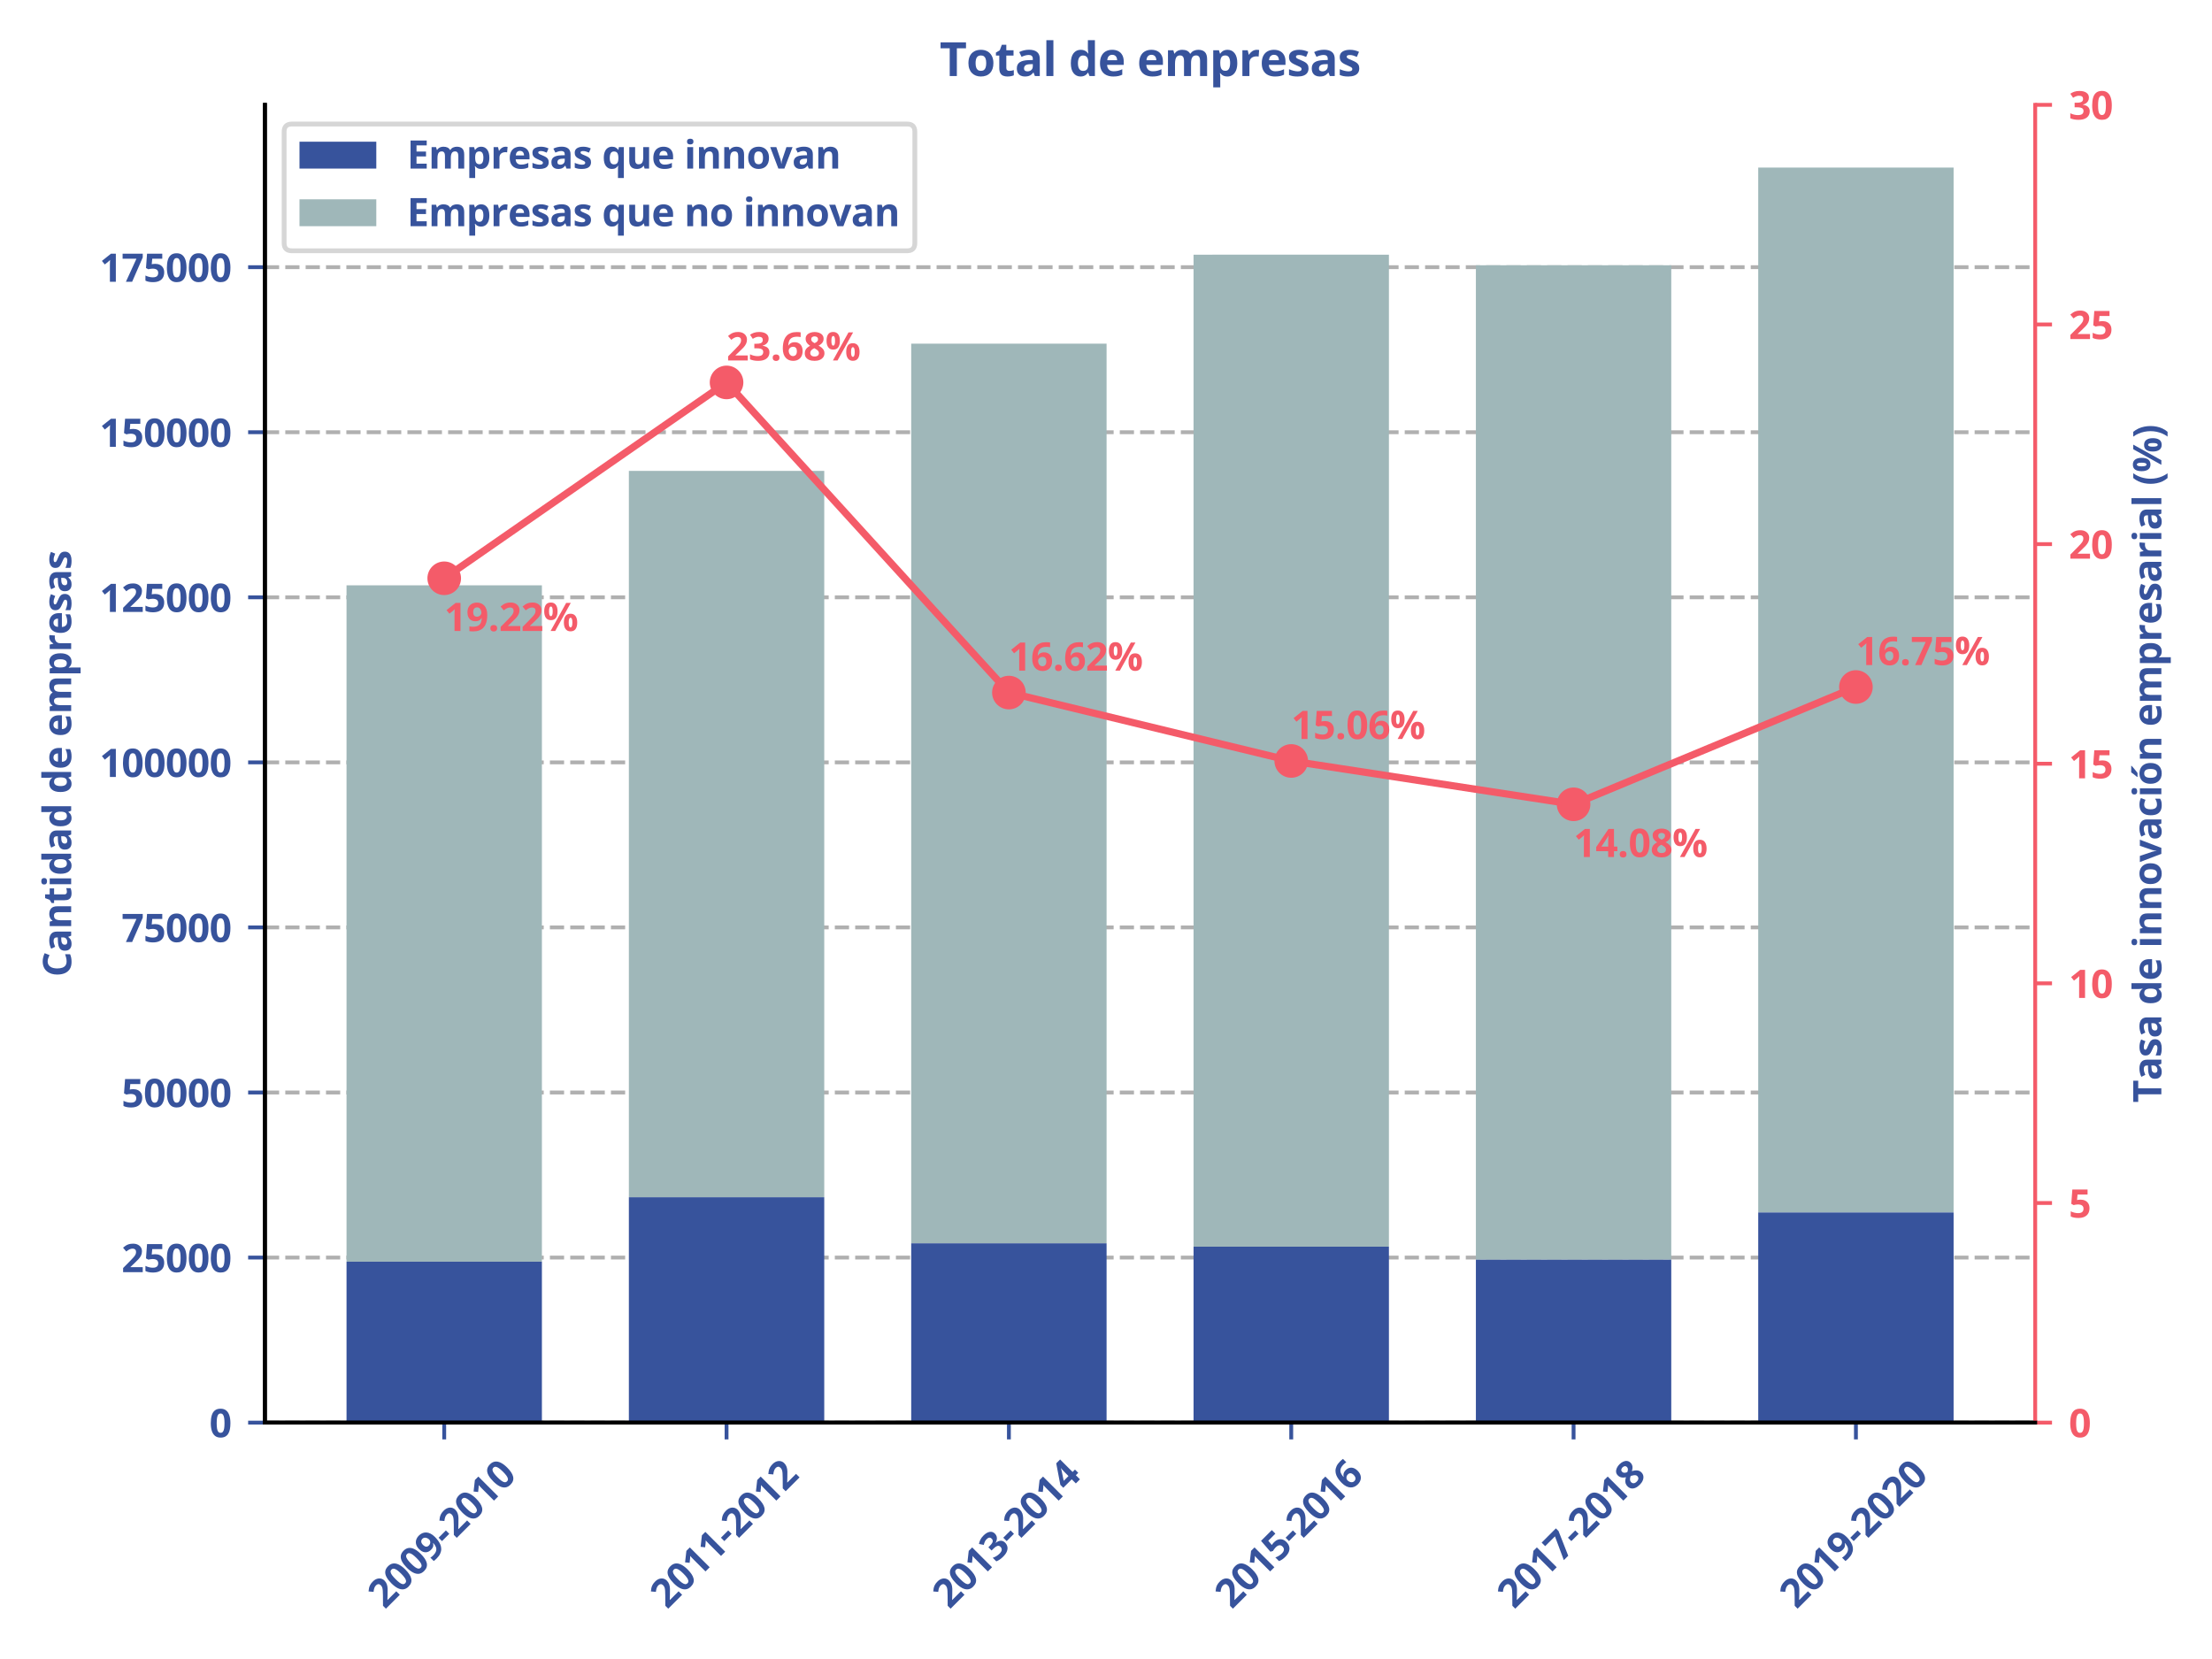 <?xml version="1.0" encoding="utf-8" standalone="no"?>
<!DOCTYPE svg PUBLIC "-//W3C//DTD SVG 1.1//EN"
  "http://www.w3.org/Graphics/SVG/1.1/DTD/svg11.dtd">
<svg xmlns:xlink="http://www.w3.org/1999/xlink" width="460.8pt" height="345.6pt" viewBox="0 0 460.8 345.6" xmlns="http://www.w3.org/2000/svg" version="1.1">
 <defs>
  <style type="text/css">*{stroke-linejoin: round; stroke-linecap: butt}</style>
 </defs>
 <g id="figure_1">
  <g id="patch_1">
   <path d="M 0 345.6 
L 460.8 345.6 
L 460.8 0 
L 0 0 
z
" style="fill: #ffffff"/>
  </g>
  <g id="axes_1">
   <g id="patch_2">
    <path d="M 55.19 296.358 
L 423.97 296.358 
L 423.97 21.84 
L 55.19 21.84 
z
" style="fill: #ffffff"/>
   </g>
   <g id="matplotlib.axis_1">
    <g id="xtick_1">
     <g id="line2d_1">
      <defs>
       <path id="m44d8ad4f0f" d="M 0 0 
L 0 3.5 
" style="stroke: #37539c; stroke-width: 0.8"/>
      </defs>
      <g>
       <use xlink:href="#m44d8ad4f0f" x="92.539" y="296.358" style="fill: #37539c; stroke: #37539c; stroke-width: 0.8"/>
      </g>
     </g>
     <g id="text_1">
      <!-- 2009-2010 -->
      <g style="fill: #37539c" transform="translate(80.162 335.35) rotate(-45) scale(0.08 -0.08)">
       <defs>
        <path id="OpenSans-Bold-32" d="M 3450 0 
L 256 0 
L 256 672 
L 1403 1831 
Q 1750 2188 1961 2427 
Q 2172 2666 2267 2862 
Q 2363 3059 2363 3284 
Q 2363 3556 2211 3692 
Q 2059 3828 1806 3828 
Q 1541 3828 1291 3706 
Q 1041 3584 769 3359 
L 244 3981 
Q 441 4150 661 4300 
Q 881 4450 1173 4542 
Q 1466 4634 1875 4634 
Q 2325 4634 2648 4471 
Q 2972 4309 3147 4029 
Q 3322 3750 3322 3397 
Q 3322 3019 3172 2706 
Q 3022 2394 2736 2087 
Q 2450 1781 2047 1409 
L 1459 856 
L 1459 813 
L 3450 813 
L 3450 0 
z
" transform="scale(0.016)"/>
        <path id="OpenSans-Bold-30" d="M 3425 2284 
Q 3425 1731 3339 1297 
Q 3253 863 3064 559 
Q 2875 256 2569 96 
Q 2263 -63 1825 -63 
Q 1275 -63 922 217 
Q 569 497 400 1023 
Q 231 1550 231 2284 
Q 231 3025 386 3551 
Q 541 4078 891 4359 
Q 1241 4641 1825 4641 
Q 2372 4641 2726 4361 
Q 3081 4081 3253 3554 
Q 3425 3028 3425 2284 
z
M 1191 2284 
Q 1191 1763 1248 1414 
Q 1306 1066 1443 891 
Q 1581 716 1825 716 
Q 2066 716 2205 889 
Q 2344 1063 2403 1411 
Q 2463 1759 2463 2284 
Q 2463 2806 2403 3156 
Q 2344 3506 2205 3682 
Q 2066 3859 1825 3859 
Q 1581 3859 1443 3682 
Q 1306 3506 1248 3156 
Q 1191 2806 1191 2284 
z
" transform="scale(0.016)"/>
        <path id="OpenSans-Bold-39" d="M 3431 2619 
Q 3431 2225 3373 1837 
Q 3316 1450 3172 1108 
Q 3028 766 2768 502 
Q 2509 238 2109 87 
Q 1709 -63 1141 -63 
Q 1006 -63 825 -52 
Q 644 -41 525 -19 
L 525 756 
Q 650 725 790 708 
Q 931 691 1075 691 
Q 1647 691 1958 872 
Q 2269 1053 2395 1375 
Q 2522 1697 2541 2119 
L 2503 2119 
Q 2413 1969 2289 1848 
Q 2166 1728 1975 1658 
Q 1784 1588 1491 1588 
Q 1100 1588 811 1758 
Q 522 1928 364 2251 
Q 206 2575 206 3034 
Q 206 3531 395 3886 
Q 584 4241 934 4431 
Q 1284 4622 1759 4622 
Q 2109 4622 2412 4501 
Q 2716 4381 2945 4134 
Q 3175 3888 3303 3509 
Q 3431 3131 3431 2619 
z
M 1778 3847 
Q 1497 3847 1319 3653 
Q 1141 3459 1141 3047 
Q 1141 2716 1294 2522 
Q 1447 2328 1759 2328 
Q 1975 2328 2134 2423 
Q 2294 2519 2383 2664 
Q 2472 2809 2472 2963 
Q 2472 3122 2428 3278 
Q 2384 3434 2296 3562 
Q 2209 3691 2079 3769 
Q 1950 3847 1778 3847 
z
" transform="scale(0.016)"/>
        <path id="OpenSans-Bold-2d" d="M 191 1325 
L 191 2106 
L 1869 2106 
L 1869 1325 
L 191 1325 
z
" transform="scale(0.016)"/>
        <path id="OpenSans-Bold-31" d="M 2644 0 
L 1678 0 
L 1678 2644 
Q 1678 2753 1681 2914 
Q 1684 3075 1690 3245 
Q 1697 3416 1703 3553 
Q 1669 3513 1564 3414 
Q 1459 3316 1369 3238 
L 844 2816 
L 378 3397 
L 1850 4569 
L 2644 4569 
L 2644 0 
z
" transform="scale(0.016)"/>
       </defs>
       <use xlink:href="#OpenSans-Bold-32"/>
       <use xlink:href="#OpenSans-Bold-30" x="57.178"/>
       <use xlink:href="#OpenSans-Bold-30" x="114.355"/>
       <use xlink:href="#OpenSans-Bold-39" x="171.533"/>
       <use xlink:href="#OpenSans-Bold-2d" x="228.711"/>
       <use xlink:href="#OpenSans-Bold-32" x="260.889"/>
       <use xlink:href="#OpenSans-Bold-30" x="318.066"/>
       <use xlink:href="#OpenSans-Bold-31" x="375.244"/>
       <use xlink:href="#OpenSans-Bold-30" x="432.422"/>
      </g>
     </g>
    </g>
    <g id="xtick_2">
     <g id="line2d_2">
      <g>
       <use xlink:href="#m44d8ad4f0f" x="151.355" y="296.358" style="fill: #37539c; stroke: #37539c; stroke-width: 0.8"/>
      </g>
     </g>
     <g id="text_2">
      <!-- 2011-2012 -->
      <g style="fill: #37539c" transform="translate(138.978 335.35) rotate(-45) scale(0.08 -0.08)">
       <use xlink:href="#OpenSans-Bold-32"/>
       <use xlink:href="#OpenSans-Bold-30" x="57.178"/>
       <use xlink:href="#OpenSans-Bold-31" x="114.355"/>
       <use xlink:href="#OpenSans-Bold-31" x="171.533"/>
       <use xlink:href="#OpenSans-Bold-2d" x="228.711"/>
       <use xlink:href="#OpenSans-Bold-32" x="260.889"/>
       <use xlink:href="#OpenSans-Bold-30" x="318.066"/>
       <use xlink:href="#OpenSans-Bold-31" x="375.244"/>
       <use xlink:href="#OpenSans-Bold-32" x="432.422"/>
      </g>
     </g>
    </g>
    <g id="xtick_3">
     <g id="line2d_3">
      <g>
       <use xlink:href="#m44d8ad4f0f" x="210.172" y="296.358" style="fill: #37539c; stroke: #37539c; stroke-width: 0.8"/>
      </g>
     </g>
     <g id="text_3">
      <!-- 2013-2014 -->
      <g style="fill: #37539c" transform="translate(197.795 335.35) rotate(-45) scale(0.08 -0.08)">
       <defs>
        <path id="OpenSans-Bold-33" d="M 3272 3547 
Q 3272 3231 3140 3000 
Q 3009 2769 2786 2622 
Q 2563 2475 2284 2406 
L 2284 2388 
Q 2834 2319 3120 2050 
Q 3406 1781 3406 1331 
Q 3406 931 3211 615 
Q 3016 300 2609 118 
Q 2203 -63 1563 -63 
Q 1184 -63 857 -2 
Q 531 59 244 184 
L 244 1006 
Q 538 856 859 779 
Q 1181 703 1459 703 
Q 1978 703 2186 883 
Q 2394 1063 2394 1388 
Q 2394 1578 2297 1709 
Q 2200 1841 1961 1909 
Q 1722 1978 1294 1978 
L 947 1978 
L 947 2719 
L 1300 2719 
Q 1722 2719 1942 2798 
Q 2163 2878 2242 3017 
Q 2322 3156 2322 3334 
Q 2322 3578 2172 3715 
Q 2022 3853 1672 3853 
Q 1453 3853 1273 3798 
Q 1094 3744 950 3667 
Q 806 3591 697 3519 
L 250 4184 
Q 519 4378 880 4506 
Q 1241 4634 1741 4634 
Q 2447 4634 2859 4350 
Q 3272 4066 3272 3547 
z
" transform="scale(0.016)"/>
        <path id="OpenSans-Bold-34" d="M 3553 947 
L 3003 947 
L 3003 0 
L 2059 0 
L 2059 947 
L 109 947 
L 109 1619 
L 2113 4569 
L 3003 4569 
L 3003 1697 
L 3553 1697 
L 3553 947 
z
M 2059 1697 
L 2059 2472 
Q 2059 2581 2064 2731 
Q 2069 2881 2075 3031 
Q 2081 3181 2089 3298 
Q 2097 3416 2100 3463 
L 2075 3463 
Q 2016 3334 1950 3214 
Q 1884 3094 1797 2963 
L 959 1697 
L 2059 1697 
z
" transform="scale(0.016)"/>
       </defs>
       <use xlink:href="#OpenSans-Bold-32"/>
       <use xlink:href="#OpenSans-Bold-30" x="57.178"/>
       <use xlink:href="#OpenSans-Bold-31" x="114.355"/>
       <use xlink:href="#OpenSans-Bold-33" x="171.533"/>
       <use xlink:href="#OpenSans-Bold-2d" x="228.711"/>
       <use xlink:href="#OpenSans-Bold-32" x="260.889"/>
       <use xlink:href="#OpenSans-Bold-30" x="318.066"/>
       <use xlink:href="#OpenSans-Bold-31" x="375.244"/>
       <use xlink:href="#OpenSans-Bold-34" x="432.422"/>
      </g>
     </g>
    </g>
    <g id="xtick_4">
     <g id="line2d_4">
      <g>
       <use xlink:href="#m44d8ad4f0f" x="268.988" y="296.358" style="fill: #37539c; stroke: #37539c; stroke-width: 0.8"/>
      </g>
     </g>
     <g id="text_4">
      <!-- 2015-2016 -->
      <g style="fill: #37539c" transform="translate(256.611 335.35) rotate(-45) scale(0.08 -0.08)">
       <defs>
        <path id="OpenSans-Bold-35" d="M 1919 2919 
Q 2338 2919 2664 2759 
Q 2991 2600 3178 2290 
Q 3366 1981 3366 1528 
Q 3366 1034 3161 676 
Q 2956 319 2551 128 
Q 2147 -63 1544 -63 
Q 1184 -63 867 -2 
Q 550 59 313 184 
L 313 1019 
Q 550 894 883 808 
Q 1216 722 1509 722 
Q 1797 722 1994 798 
Q 2191 875 2292 1036 
Q 2394 1197 2394 1447 
Q 2394 1781 2169 1959 
Q 1944 2138 1478 2138 
Q 1300 2138 1108 2103 
Q 916 2069 788 2034 
L 403 2241 
L 575 4569 
L 3053 4569 
L 3053 3750 
L 1422 3750 
L 1338 2853 
Q 1444 2875 1569 2897 
Q 1694 2919 1919 2919 
z
" transform="scale(0.016)"/>
        <path id="OpenSans-Bold-36" d="M 225 1941 
Q 225 2334 283 2720 
Q 341 3106 484 3448 
Q 628 3791 887 4055 
Q 1147 4319 1547 4470 
Q 1947 4622 2516 4622 
Q 2650 4622 2829 4611 
Q 3009 4600 3128 4575 
L 3128 3803 
Q 3003 3831 2861 3848 
Q 2719 3866 2578 3866 
Q 2009 3866 1698 3684 
Q 1388 3503 1261 3183 
Q 1134 2863 1113 2438 
L 1153 2438 
Q 1241 2591 1373 2709 
Q 1506 2828 1697 2898 
Q 1888 2969 2144 2969 
Q 2544 2969 2837 2798 
Q 3131 2628 3290 2306 
Q 3450 1984 3450 1522 
Q 3450 1028 3259 672 
Q 3069 316 2720 126 
Q 2372 -63 1894 -63 
Q 1544 -63 1241 57 
Q 938 178 709 425 
Q 481 672 353 1048 
Q 225 1425 225 1941 
z
M 1875 709 
Q 2159 709 2337 903 
Q 2516 1097 2516 1509 
Q 2516 1844 2361 2036 
Q 2206 2228 1894 2228 
Q 1681 2228 1520 2133 
Q 1359 2038 1271 1892 
Q 1184 1747 1184 1594 
Q 1184 1434 1228 1278 
Q 1272 1122 1359 994 
Q 1447 866 1576 787 
Q 1706 709 1875 709 
z
" transform="scale(0.016)"/>
       </defs>
       <use xlink:href="#OpenSans-Bold-32"/>
       <use xlink:href="#OpenSans-Bold-30" x="57.178"/>
       <use xlink:href="#OpenSans-Bold-31" x="114.355"/>
       <use xlink:href="#OpenSans-Bold-35" x="171.533"/>
       <use xlink:href="#OpenSans-Bold-2d" x="228.711"/>
       <use xlink:href="#OpenSans-Bold-32" x="260.889"/>
       <use xlink:href="#OpenSans-Bold-30" x="318.066"/>
       <use xlink:href="#OpenSans-Bold-31" x="375.244"/>
       <use xlink:href="#OpenSans-Bold-36" x="432.422"/>
      </g>
     </g>
    </g>
    <g id="xtick_5">
     <g id="line2d_5">
      <g>
       <use xlink:href="#m44d8ad4f0f" x="327.805" y="296.358" style="fill: #37539c; stroke: #37539c; stroke-width: 0.8"/>
      </g>
     </g>
     <g id="text_5">
      <!-- 2017-2018 -->
      <g style="fill: #37539c" transform="translate(315.428 335.35) rotate(-45) scale(0.08 -0.08)">
       <defs>
        <path id="OpenSans-Bold-37" d="M 709 0 
L 2425 3756 
L 172 3756 
L 172 4569 
L 3450 4569 
L 3450 3963 
L 1722 0 
L 709 0 
z
" transform="scale(0.016)"/>
        <path id="OpenSans-Bold-38" d="M 1831 4628 
Q 2225 4628 2558 4506 
Q 2891 4384 3091 4139 
Q 3291 3894 3291 3525 
Q 3291 3250 3183 3044 
Q 3075 2838 2890 2683 
Q 2706 2528 2472 2413 
Q 2716 2284 2934 2114 
Q 3153 1944 3292 1716 
Q 3431 1488 3431 1184 
Q 3431 803 3228 523 
Q 3025 244 2665 90 
Q 2306 -63 1831 -63 
Q 1319 -63 959 84 
Q 600 231 412 504 
Q 225 778 225 1159 
Q 225 1472 342 1703 
Q 459 1934 659 2101 
Q 859 2269 1100 2388 
Q 897 2516 730 2678 
Q 563 2841 464 3050 
Q 366 3259 366 3531 
Q 366 3894 570 4137 
Q 775 4381 1109 4504 
Q 1444 4628 1831 4628 
z
M 1119 1216 
Q 1119 969 1295 808 
Q 1472 647 1819 647 
Q 2178 647 2356 801 
Q 2534 956 2534 1209 
Q 2534 1384 2432 1515 
Q 2331 1647 2178 1751 
Q 2025 1856 1869 1947 
L 1784 1991 
Q 1584 1900 1436 1787 
Q 1288 1675 1203 1534 
Q 1119 1394 1119 1216 
z
M 1825 3922 
Q 1588 3922 1431 3800 
Q 1275 3678 1275 3456 
Q 1275 3300 1351 3183 
Q 1428 3066 1554 2978 
Q 1681 2891 1831 2816 
Q 1975 2884 2100 2968 
Q 2225 3053 2303 3172 
Q 2381 3291 2381 3456 
Q 2381 3678 2223 3800 
Q 2066 3922 1825 3922 
z
" transform="scale(0.016)"/>
       </defs>
       <use xlink:href="#OpenSans-Bold-32"/>
       <use xlink:href="#OpenSans-Bold-30" x="57.178"/>
       <use xlink:href="#OpenSans-Bold-31" x="114.355"/>
       <use xlink:href="#OpenSans-Bold-37" x="171.533"/>
       <use xlink:href="#OpenSans-Bold-2d" x="228.711"/>
       <use xlink:href="#OpenSans-Bold-32" x="260.889"/>
       <use xlink:href="#OpenSans-Bold-30" x="318.066"/>
       <use xlink:href="#OpenSans-Bold-31" x="375.244"/>
       <use xlink:href="#OpenSans-Bold-38" x="432.422"/>
      </g>
     </g>
    </g>
    <g id="xtick_6">
     <g id="line2d_6">
      <g>
       <use xlink:href="#m44d8ad4f0f" x="386.621" y="296.358" style="fill: #37539c; stroke: #37539c; stroke-width: 0.8"/>
      </g>
     </g>
     <g id="text_6">
      <!-- 2019-2020 -->
      <g style="fill: #37539c" transform="translate(374.244 335.35) rotate(-45) scale(0.08 -0.08)">
       <use xlink:href="#OpenSans-Bold-32"/>
       <use xlink:href="#OpenSans-Bold-30" x="57.178"/>
       <use xlink:href="#OpenSans-Bold-31" x="114.355"/>
       <use xlink:href="#OpenSans-Bold-39" x="171.533"/>
       <use xlink:href="#OpenSans-Bold-2d" x="228.711"/>
       <use xlink:href="#OpenSans-Bold-32" x="260.889"/>
       <use xlink:href="#OpenSans-Bold-30" x="318.066"/>
       <use xlink:href="#OpenSans-Bold-32" x="375.244"/>
       <use xlink:href="#OpenSans-Bold-30" x="432.422"/>
      </g>
     </g>
    </g>
   </g>
   <g id="matplotlib.axis_2">
    <g id="ytick_1">
     <g id="line2d_7">
      <path d="M 55.19 296.358 
L 423.97 296.358 
" clip-path="url(#p740ff85d45)" style="fill: none; stroke-dasharray: 2.96,1.28; stroke-dashoffset: 0; stroke: #b0b0b0; stroke-width: 0.8"/>
     </g>
     <g id="line2d_8">
      <defs>
       <path id="m579f5576b9" d="M 0 0 
L -3.5 0 
" style="stroke: #37539c; stroke-width: 0.8"/>
      </defs>
      <g>
       <use xlink:href="#m579f5576b9" x="55.19" y="296.358" style="fill: #37539c; stroke: #37539c; stroke-width: 0.8"/>
      </g>
     </g>
     <g id="text_7">
      <!-- 0 -->
      <g style="fill: #37539c" transform="translate(43.616 299.398) scale(0.08 -0.08)">
       <use xlink:href="#OpenSans-Bold-30"/>
      </g>
     </g>
    </g>
    <g id="ytick_2">
     <g id="line2d_9">
      <path d="M 55.19 261.973 
L 423.97 261.973 
" clip-path="url(#p740ff85d45)" style="fill: none; stroke-dasharray: 2.96,1.28; stroke-dashoffset: 0; stroke: #b0b0b0; stroke-width: 0.8"/>
     </g>
     <g id="line2d_10">
      <g>
       <use xlink:href="#m579f5576b9" x="55.19" y="261.973" style="fill: #37539c; stroke: #37539c; stroke-width: 0.8"/>
      </g>
     </g>
     <g id="text_8">
      <!-- 25000 -->
      <g style="fill: #37539c" transform="translate(25.321 265.012) scale(0.08 -0.08)">
       <use xlink:href="#OpenSans-Bold-32"/>
       <use xlink:href="#OpenSans-Bold-35" x="57.178"/>
       <use xlink:href="#OpenSans-Bold-30" x="114.355"/>
       <use xlink:href="#OpenSans-Bold-30" x="171.533"/>
       <use xlink:href="#OpenSans-Bold-30" x="228.711"/>
      </g>
     </g>
    </g>
    <g id="ytick_3">
     <g id="line2d_11">
      <path d="M 55.19 227.587 
L 423.97 227.587 
" clip-path="url(#p740ff85d45)" style="fill: none; stroke-dasharray: 2.96,1.28; stroke-dashoffset: 0; stroke: #b0b0b0; stroke-width: 0.8"/>
     </g>
     <g id="line2d_12">
      <g>
       <use xlink:href="#m579f5576b9" x="55.19" y="227.587" style="fill: #37539c; stroke: #37539c; stroke-width: 0.8"/>
      </g>
     </g>
     <g id="text_9">
      <!-- 50000 -->
      <g style="fill: #37539c" transform="translate(25.321 230.627) scale(0.08 -0.08)">
       <use xlink:href="#OpenSans-Bold-35"/>
       <use xlink:href="#OpenSans-Bold-30" x="57.178"/>
       <use xlink:href="#OpenSans-Bold-30" x="114.355"/>
       <use xlink:href="#OpenSans-Bold-30" x="171.533"/>
       <use xlink:href="#OpenSans-Bold-30" x="228.711"/>
      </g>
     </g>
    </g>
    <g id="ytick_4">
     <g id="line2d_13">
      <path d="M 55.19 193.202 
L 423.97 193.202 
" clip-path="url(#p740ff85d45)" style="fill: none; stroke-dasharray: 2.96,1.28; stroke-dashoffset: 0; stroke: #b0b0b0; stroke-width: 0.8"/>
     </g>
     <g id="line2d_14">
      <g>
       <use xlink:href="#m579f5576b9" x="55.19" y="193.202" style="fill: #37539c; stroke: #37539c; stroke-width: 0.8"/>
      </g>
     </g>
     <g id="text_10">
      <!-- 75000 -->
      <g style="fill: #37539c" transform="translate(25.321 196.241) scale(0.08 -0.08)">
       <use xlink:href="#OpenSans-Bold-37"/>
       <use xlink:href="#OpenSans-Bold-35" x="57.178"/>
       <use xlink:href="#OpenSans-Bold-30" x="114.355"/>
       <use xlink:href="#OpenSans-Bold-30" x="171.533"/>
       <use xlink:href="#OpenSans-Bold-30" x="228.711"/>
      </g>
     </g>
    </g>
    <g id="ytick_5">
     <g id="line2d_15">
      <path d="M 55.19 158.816 
L 423.97 158.816 
" clip-path="url(#p740ff85d45)" style="fill: none; stroke-dasharray: 2.96,1.28; stroke-dashoffset: 0; stroke: #b0b0b0; stroke-width: 0.8"/>
     </g>
     <g id="line2d_16">
      <g>
       <use xlink:href="#m579f5576b9" x="55.19" y="158.816" style="fill: #37539c; stroke: #37539c; stroke-width: 0.8"/>
      </g>
     </g>
     <g id="text_11">
      <!-- 100000 -->
      <g style="fill: #37539c" transform="translate(20.747 161.856) scale(0.08 -0.08)">
       <use xlink:href="#OpenSans-Bold-31"/>
       <use xlink:href="#OpenSans-Bold-30" x="57.178"/>
       <use xlink:href="#OpenSans-Bold-30" x="114.355"/>
       <use xlink:href="#OpenSans-Bold-30" x="171.533"/>
       <use xlink:href="#OpenSans-Bold-30" x="228.711"/>
       <use xlink:href="#OpenSans-Bold-30" x="285.889"/>
      </g>
     </g>
    </g>
    <g id="ytick_6">
     <g id="line2d_17">
      <path d="M 55.19 124.431 
L 423.97 124.431 
" clip-path="url(#p740ff85d45)" style="fill: none; stroke-dasharray: 2.96,1.28; stroke-dashoffset: 0; stroke: #b0b0b0; stroke-width: 0.8"/>
     </g>
     <g id="line2d_18">
      <g>
       <use xlink:href="#m579f5576b9" x="55.19" y="124.431" style="fill: #37539c; stroke: #37539c; stroke-width: 0.8"/>
      </g>
     </g>
     <g id="text_12">
      <!-- 125000 -->
      <g style="fill: #37539c" transform="translate(20.747 127.47) scale(0.08 -0.08)">
       <use xlink:href="#OpenSans-Bold-31"/>
       <use xlink:href="#OpenSans-Bold-32" x="57.178"/>
       <use xlink:href="#OpenSans-Bold-35" x="114.355"/>
       <use xlink:href="#OpenSans-Bold-30" x="171.533"/>
       <use xlink:href="#OpenSans-Bold-30" x="228.711"/>
       <use xlink:href="#OpenSans-Bold-30" x="285.889"/>
      </g>
     </g>
    </g>
    <g id="ytick_7">
     <g id="line2d_19">
      <path d="M 55.19 90.045 
L 423.97 90.045 
" clip-path="url(#p740ff85d45)" style="fill: none; stroke-dasharray: 2.96,1.28; stroke-dashoffset: 0; stroke: #b0b0b0; stroke-width: 0.8"/>
     </g>
     <g id="line2d_20">
      <g>
       <use xlink:href="#m579f5576b9" x="55.19" y="90.045" style="fill: #37539c; stroke: #37539c; stroke-width: 0.8"/>
      </g>
     </g>
     <g id="text_13">
      <!-- 150000 -->
      <g style="fill: #37539c" transform="translate(20.747 93.085) scale(0.08 -0.08)">
       <use xlink:href="#OpenSans-Bold-31"/>
       <use xlink:href="#OpenSans-Bold-35" x="57.178"/>
       <use xlink:href="#OpenSans-Bold-30" x="114.355"/>
       <use xlink:href="#OpenSans-Bold-30" x="171.533"/>
       <use xlink:href="#OpenSans-Bold-30" x="228.711"/>
       <use xlink:href="#OpenSans-Bold-30" x="285.889"/>
      </g>
     </g>
    </g>
    <g id="ytick_8">
     <g id="line2d_21">
      <path d="M 55.19 55.66 
L 423.97 55.66 
" clip-path="url(#p740ff85d45)" style="fill: none; stroke-dasharray: 2.96,1.28; stroke-dashoffset: 0; stroke: #b0b0b0; stroke-width: 0.8"/>
     </g>
     <g id="line2d_22">
      <g>
       <use xlink:href="#m579f5576b9" x="55.19" y="55.66" style="fill: #37539c; stroke: #37539c; stroke-width: 0.8"/>
      </g>
     </g>
     <g id="text_14">
      <!-- 175000 -->
      <g style="fill: #37539c" transform="translate(20.747 58.699) scale(0.08 -0.08)">
       <use xlink:href="#OpenSans-Bold-31"/>
       <use xlink:href="#OpenSans-Bold-37" x="57.178"/>
       <use xlink:href="#OpenSans-Bold-35" x="114.355"/>
       <use xlink:href="#OpenSans-Bold-30" x="171.533"/>
       <use xlink:href="#OpenSans-Bold-30" x="228.711"/>
       <use xlink:href="#OpenSans-Bold-30" x="285.889"/>
      </g>
     </g>
    </g>
    <g id="text_15">
     <!-- Cantidad de empresas -->
     <g style="fill: #37539c" transform="translate(14.825 203.495) rotate(-90) scale(0.08 -0.08)">
      <defs>
       <path id="OpenSans-Bold-43" d="M 2516 3828 
Q 2238 3828 2023 3720 
Q 1809 3613 1664 3409 
Q 1519 3206 1444 2918 
Q 1369 2631 1369 2272 
Q 1369 1788 1489 1445 
Q 1609 1103 1862 923 
Q 2116 744 2516 744 
Q 2794 744 3073 806 
Q 3353 869 3681 984 
L 3681 172 
Q 3378 47 3084 -8 
Q 2791 -63 2425 -63 
Q 1719 -63 1264 229 
Q 809 522 590 1048 
Q 372 1575 372 2278 
Q 372 2797 512 3228 
Q 653 3659 925 3975 
Q 1197 4291 1597 4462 
Q 1997 4634 2516 4634 
Q 2856 4634 3198 4548 
Q 3541 4463 3853 4313 
L 3541 3525 
Q 3284 3647 3025 3737 
Q 2766 3828 2516 3828 
z
" transform="scale(0.016)"/>
       <path id="OpenSans-Bold-61" d="M 1931 3566 
Q 2634 3566 3009 3259 
Q 3384 2953 3384 2328 
L 3384 0 
L 2719 0 
L 2534 475 
L 2509 475 
Q 2359 288 2203 169 
Q 2047 50 1844 -6 
Q 1641 -63 1350 -63 
Q 1041 -63 795 56 
Q 550 175 409 420 
Q 269 666 269 1044 
Q 269 1600 659 1864 
Q 1050 2128 1831 2156 
L 2438 2175 
L 2438 2328 
Q 2438 2603 2294 2731 
Q 2150 2859 1894 2859 
Q 1641 2859 1397 2787 
Q 1153 2716 909 2606 
L 594 3250 
Q 872 3397 1217 3481 
Q 1563 3566 1931 3566 
z
M 2438 1619 
L 2069 1606 
Q 1606 1594 1426 1441 
Q 1247 1288 1247 1038 
Q 1247 819 1375 726 
Q 1503 634 1709 634 
Q 2016 634 2227 815 
Q 2438 997 2438 1331 
L 2438 1619 
z
" transform="scale(0.016)"/>
       <path id="OpenSans-Bold-6e" d="M 2484 3559 
Q 3044 3559 3384 3254 
Q 3725 2950 3725 2278 
L 3725 0 
L 2772 0 
L 2772 2041 
Q 2772 2416 2636 2606 
Q 2500 2797 2209 2797 
Q 1772 2797 1612 2500 
Q 1453 2203 1453 1644 
L 1453 0 
L 500 0 
L 500 3494 
L 1228 3494 
L 1356 3047 
L 1409 3047 
Q 1522 3228 1689 3340 
Q 1856 3453 2061 3506 
Q 2266 3559 2484 3559 
z
" transform="scale(0.016)"/>
       <path id="OpenSans-Bold-74" d="M 1972 697 
Q 2128 697 2276 728 
Q 2425 759 2572 806 
L 2572 97 
Q 2419 28 2192 -17 
Q 1966 -63 1697 -63 
Q 1384 -63 1136 39 
Q 888 141 745 392 
Q 603 644 603 1094 
L 603 2778 
L 147 2778 
L 147 3181 
L 672 3500 
L 947 4238 
L 1556 4238 
L 1556 3494 
L 2534 3494 
L 2534 2778 
L 1556 2778 
L 1556 1094 
Q 1556 894 1670 795 
Q 1784 697 1972 697 
z
" transform="scale(0.016)"/>
       <path id="OpenSans-Bold-69" d="M 1453 3494 
L 1453 0 
L 500 0 
L 500 3494 
L 1453 3494 
z
M 978 4863 
Q 1191 4863 1344 4764 
Q 1497 4666 1497 4397 
Q 1497 4131 1344 4029 
Q 1191 3928 978 3928 
Q 763 3928 611 4029 
Q 459 4131 459 4397 
Q 459 4666 611 4764 
Q 763 4863 978 4863 
z
" transform="scale(0.016)"/>
       <path id="OpenSans-Bold-64" d="M 1606 -63 
Q 1022 -63 655 395 
Q 288 853 288 1741 
Q 288 2638 659 3098 
Q 1031 3559 1631 3559 
Q 1881 3559 2072 3490 
Q 2263 3422 2402 3306 
Q 2541 3191 2638 3047 
L 2669 3047 
Q 2650 3147 2623 3342 
Q 2597 3538 2597 3744 
L 2597 4863 
L 3553 4863 
L 3553 0 
L 2822 0 
L 2638 453 
L 2597 453 
Q 2506 309 2370 192 
Q 2234 75 2046 6 
Q 1859 -63 1606 -63 
z
M 1941 697 
Q 2331 697 2492 930 
Q 2653 1163 2663 1631 
L 2663 1734 
Q 2663 2244 2506 2514 
Q 2350 2784 1925 2784 
Q 1609 2784 1431 2512 
Q 1253 2241 1253 1728 
Q 1253 1216 1433 956 
Q 1613 697 1941 697 
z
" transform="scale(0.016)"/>
       <path id="OpenSans-Bold-20" transform="scale(0.016)"/>
       <path id="OpenSans-Bold-65" d="M 1941 3559 
Q 2425 3559 2775 3373 
Q 3125 3188 3315 2834 
Q 3506 2481 3506 1972 
L 3506 1509 
L 1253 1509 
Q 1269 1106 1495 876 
Q 1722 647 2125 647 
Q 2459 647 2737 715 
Q 3016 784 3309 922 
L 3309 184 
Q 3050 56 2767 -3 
Q 2484 -63 2081 -63 
Q 1556 -63 1151 131 
Q 747 325 517 722 
Q 288 1119 288 1722 
Q 288 2334 495 2742 
Q 703 3150 1075 3354 
Q 1447 3559 1941 3559 
z
M 1947 2881 
Q 1669 2881 1486 2703 
Q 1303 2525 1275 2144 
L 2613 2144 
Q 2609 2356 2536 2522 
Q 2463 2688 2317 2784 
Q 2172 2881 1947 2881 
z
" transform="scale(0.016)"/>
       <path id="OpenSans-Bold-6d" d="M 4603 3559 
Q 5197 3559 5501 3254 
Q 5806 2950 5806 2278 
L 5806 0 
L 4850 0 
L 4850 2041 
Q 4850 2416 4722 2606 
Q 4594 2797 4325 2797 
Q 3947 2797 3787 2526 
Q 3628 2256 3628 1753 
L 3628 0 
L 2675 0 
L 2675 2041 
Q 2675 2291 2619 2459 
Q 2563 2628 2447 2712 
Q 2331 2797 2150 2797 
Q 1884 2797 1732 2664 
Q 1581 2531 1517 2273 
Q 1453 2016 1453 1644 
L 1453 0 
L 500 0 
L 500 3494 
L 1228 3494 
L 1356 3047 
L 1409 3047 
Q 1516 3228 1677 3340 
Q 1838 3453 2031 3506 
Q 2225 3559 2425 3559 
Q 2809 3559 3076 3434 
Q 3344 3309 3488 3047 
L 3572 3047 
Q 3728 3316 4014 3437 
Q 4300 3559 4603 3559 
z
" transform="scale(0.016)"/>
       <path id="OpenSans-Bold-70" d="M 2444 3559 
Q 3034 3559 3398 3100 
Q 3763 2641 3763 1753 
Q 3763 1159 3591 754 
Q 3419 350 3116 143 
Q 2813 -63 2419 -63 
Q 2166 -63 1984 1 
Q 1803 66 1675 167 
Q 1547 269 1453 384 
L 1403 384 
Q 1428 259 1440 128 
Q 1453 -3 1453 -128 
L 1453 -1538 
L 500 -1538 
L 500 3494 
L 1275 3494 
L 1409 3041 
L 1453 3041 
Q 1547 3181 1681 3300 
Q 1816 3419 2005 3489 
Q 2194 3559 2444 3559 
z
M 2138 2797 
Q 1888 2797 1741 2694 
Q 1594 2591 1526 2384 
Q 1459 2178 1453 1863 
L 1453 1759 
Q 1453 1422 1517 1187 
Q 1581 953 1732 831 
Q 1884 709 2150 709 
Q 2369 709 2509 831 
Q 2650 953 2720 1189 
Q 2791 1425 2791 1766 
Q 2791 2278 2631 2537 
Q 2472 2797 2138 2797 
z
" transform="scale(0.016)"/>
       <path id="OpenSans-Bold-72" d="M 2450 3559 
Q 2522 3559 2617 3551 
Q 2713 3544 2772 3531 
L 2700 2638 
Q 2653 2653 2567 2661 
Q 2481 2669 2419 2669 
Q 2234 2669 2061 2622 
Q 1888 2575 1750 2470 
Q 1613 2366 1533 2195 
Q 1453 2025 1453 1778 
L 1453 0 
L 500 0 
L 500 3494 
L 1222 3494 
L 1363 2906 
L 1409 2906 
Q 1513 3084 1667 3232 
Q 1822 3381 2020 3470 
Q 2219 3559 2450 3559 
z
" transform="scale(0.016)"/>
       <path id="OpenSans-Bold-73" d="M 2938 1038 
Q 2938 681 2770 436 
Q 2603 191 2272 64 
Q 1941 -63 1447 -63 
Q 1081 -63 820 -16 
Q 559 31 294 141 
L 294 928 
Q 578 800 904 717 
Q 1231 634 1478 634 
Q 1756 634 1876 717 
Q 1997 800 1997 934 
Q 1997 1022 1948 1092 
Q 1900 1163 1740 1252 
Q 1581 1341 1241 1484 
Q 913 1622 702 1762 
Q 491 1903 389 2095 
Q 288 2288 288 2584 
Q 288 3069 664 3314 
Q 1041 3559 1672 3559 
Q 1997 3559 2292 3493 
Q 2588 3428 2900 3284 
L 2613 2597 
Q 2353 2709 2123 2781 
Q 1894 2853 1656 2853 
Q 1447 2853 1340 2797 
Q 1234 2741 1234 2625 
Q 1234 2541 1289 2475 
Q 1344 2409 1501 2329 
Q 1659 2250 1966 2125 
Q 2263 2003 2481 1870 
Q 2700 1738 2819 1542 
Q 2938 1347 2938 1038 
z
" transform="scale(0.016)"/>
      </defs>
      <use xlink:href="#OpenSans-Bold-43"/>
      <use xlink:href="#OpenSans-Bold-61" x="63.721"/>
      <use xlink:href="#OpenSans-Bold-6e" x="124.121"/>
      <use xlink:href="#OpenSans-Bold-74" x="189.844"/>
      <use xlink:href="#OpenSans-Bold-69" x="233.252"/>
      <use xlink:href="#OpenSans-Bold-64" x="263.77"/>
      <use xlink:href="#OpenSans-Bold-61" x="327.051"/>
      <use xlink:href="#OpenSans-Bold-64" x="387.451"/>
      <use xlink:href="#OpenSans-Bold-20" x="450.732"/>
      <use xlink:href="#OpenSans-Bold-64" x="476.709"/>
      <use xlink:href="#OpenSans-Bold-65" x="539.99"/>
      <use xlink:href="#OpenSans-Bold-20" x="599.072"/>
      <use xlink:href="#OpenSans-Bold-65" x="625.049"/>
      <use xlink:href="#OpenSans-Bold-6d" x="684.131"/>
      <use xlink:href="#OpenSans-Bold-70" x="782.324"/>
      <use xlink:href="#OpenSans-Bold-72" x="845.605"/>
      <use xlink:href="#OpenSans-Bold-65" x="891.016"/>
      <use xlink:href="#OpenSans-Bold-73" x="950.098"/>
      <use xlink:href="#OpenSans-Bold-61" x="999.805"/>
      <use xlink:href="#OpenSans-Bold-73" x="1060.205"/>
     </g>
    </g>
   </g>
   <g id="patch_3">
    <path d="M 372.153 252.575 
L 401.09 252.575 
Q 406.972 252.575 406.972 252.575 
L 406.972 34.913 
Q 406.972 34.912 401.09 34.912 
L 372.153 34.912 
Q 366.271 34.912 366.271 34.913 
L 366.271 252.575 
Q 366.271 252.575 372.153 252.575 
z
" clip-path="url(#p740ff85d45)" style="fill: #9fb7b9"/>
   </g>
   <g id="patch_4">
    <path d="M 313.336 262.421 
L 342.274 262.421 
Q 348.155 262.421 348.155 262.42 
L 348.155 55.264 
Q 348.155 55.263 342.274 55.263 
L 313.336 55.263 
Q 307.454 55.263 307.454 55.264 
L 307.454 262.42 
Q 307.454 262.421 313.336 262.421 
z
" clip-path="url(#p740ff85d45)" style="fill: #9fb7b9"/>
   </g>
   <g id="patch_5">
    <path d="M 254.519 259.709 
L 283.457 259.709 
Q 289.339 259.709 289.339 259.709 
L 289.339 53.054 
Q 289.339 53.053 283.457 53.053 
L 254.519 53.053 
Q 248.638 53.053 248.638 53.054 
L 248.638 259.709 
Q 248.638 259.709 254.519 259.709 
z
" clip-path="url(#p740ff85d45)" style="fill: #9fb7b9"/>
   </g>
   <g id="patch_6">
    <path d="M 195.703 259.001 
L 224.641 259.001 
Q 230.522 259.001 230.522 259.001 
L 230.522 71.59 
Q 230.522 71.59 224.641 71.59 
L 195.703 71.59 
Q 189.821 71.59 189.821 71.59 
L 189.821 259.001 
Q 189.821 259.001 195.703 259.001 
z
" clip-path="url(#p740ff85d45)" style="fill: #9fb7b9"/>
   </g>
   <g id="patch_7">
    <path d="M 136.886 249.408 
L 165.824 249.408 
Q 171.706 249.408 171.706 249.408 
L 171.706 98.098 
Q 171.706 98.097 165.824 98.097 
L 136.886 98.097 
Q 131.005 98.097 131.005 98.098 
L 131.005 249.408 
Q 131.005 249.408 136.886 249.408 
z
" clip-path="url(#p740ff85d45)" style="fill: #9fb7b9"/>
   </g>
   <g id="patch_8">
    <path d="M 78.07 262.83 
L 107.007 262.83 
Q 112.889 262.83 112.889 262.829 
L 112.889 121.93 
Q 112.889 121.929 107.007 121.929 
L 78.07 121.929 
Q 72.188 121.929 72.188 121.93 
L 72.188 262.829 
Q 72.188 262.83 78.07 262.83 
z
" clip-path="url(#p740ff85d45)" style="fill: #9fb7b9"/>
   </g>
   <g id="patch_9">
    <path d="M 372.153 296.358 
L 401.09 296.358 
Q 406.972 296.358 406.972 296.358 
L 406.972 252.576 
Q 406.972 252.575 401.09 252.575 
L 372.153 252.575 
Q 366.271 252.575 366.271 252.576 
L 366.271 296.358 
Q 366.271 296.358 372.153 296.358 
z
" clip-path="url(#p740ff85d45)" style="fill: #37539c"/>
   </g>
   <g id="patch_10">
    <path d="M 313.336 296.358 
L 342.274 296.358 
Q 348.155 296.358 348.155 296.358 
L 348.155 262.421 
Q 348.155 262.421 342.274 262.421 
L 313.336 262.421 
Q 307.454 262.421 307.454 262.421 
L 307.454 296.358 
Q 307.454 296.358 313.336 296.358 
z
" clip-path="url(#p740ff85d45)" style="fill: #37539c"/>
   </g>
   <g id="patch_11">
    <path d="M 254.519 296.358 
L 283.457 296.358 
Q 289.339 296.358 289.339 296.358 
L 289.339 259.71 
Q 289.339 259.709 283.457 259.709 
L 254.519 259.709 
Q 248.638 259.709 248.638 259.71 
L 248.638 296.358 
Q 248.638 296.358 254.519 296.358 
z
" clip-path="url(#p740ff85d45)" style="fill: #37539c"/>
   </g>
   <g id="patch_12">
    <path d="M 195.703 296.358 
L 224.641 296.358 
Q 230.522 296.358 230.522 296.358 
L 230.522 259.002 
Q 230.522 259.002 224.641 259.002 
L 195.703 259.002 
Q 189.821 259.002 189.821 259.002 
L 189.821 296.358 
Q 189.821 296.358 195.703 296.358 
z
" clip-path="url(#p740ff85d45)" style="fill: #37539c"/>
   </g>
   <g id="patch_13">
    <path d="M 136.886 296.358 
L 165.824 296.358 
Q 171.706 296.358 171.706 296.358 
L 171.706 249.409 
Q 171.706 249.408 165.824 249.408 
L 136.886 249.408 
Q 131.005 249.408 131.005 249.409 
L 131.005 296.358 
Q 131.005 296.358 136.886 296.358 
z
" clip-path="url(#p740ff85d45)" style="fill: #37539c"/>
   </g>
   <g id="patch_14">
    <path d="M 78.07 296.358 
L 107.007 296.358 
Q 112.889 296.358 112.889 296.358 
L 112.889 262.83 
Q 112.889 262.83 107.007 262.83 
L 78.07 262.83 
Q 72.188 262.83 72.188 262.83 
L 72.188 296.358 
Q 72.188 296.358 78.07 296.358 
z
" clip-path="url(#p740ff85d45)" style="fill: #37539c"/>
   </g>
   <g id="patch_15">
    <path d="M 55.19 296.358 
L 55.19 21.84 
" style="fill: none; stroke: #000000; stroke-width: 0.8; stroke-linejoin: miter; stroke-linecap: square"/>
   </g>
   <g id="patch_16">
    <path d="M 55.19 296.358 
L 423.97 296.358 
" style="fill: none; stroke: #000000; stroke-width: 0.8; stroke-linejoin: miter; stroke-linecap: square"/>
   </g>
   <g id="text_16">
    <!-- Total de empresas -->
    <g style="fill: #37539c" transform="translate(195.74 15.84) scale(0.096 -0.096)">
     <defs>
      <path id="OpenSans-Bold-54" d="M 2338 0 
L 1369 0 
L 1369 3763 
L 128 3763 
L 128 4569 
L 3578 4569 
L 3578 3763 
L 2338 3763 
L 2338 0 
z
" transform="scale(0.016)"/>
      <path id="OpenSans-Bold-6f" d="M 3675 1753 
Q 3675 1316 3558 978 
Q 3441 641 3217 408 
Q 2994 175 2680 56 
Q 2366 -63 1972 -63 
Q 1603 -63 1295 56 
Q 988 175 761 408 
Q 534 641 411 978 
Q 288 1316 288 1753 
Q 288 2334 494 2737 
Q 700 3141 1081 3350 
Q 1463 3559 1991 3559 
Q 2481 3559 2861 3350 
Q 3241 3141 3458 2737 
Q 3675 2334 3675 1753 
z
M 1259 1753 
Q 1259 1409 1334 1175 
Q 1409 941 1568 822 
Q 1728 703 1984 703 
Q 2238 703 2395 822 
Q 2553 941 2626 1175 
Q 2700 1409 2700 1753 
Q 2700 2100 2626 2329 
Q 2553 2559 2393 2675 
Q 2234 2791 1978 2791 
Q 1600 2791 1429 2531 
Q 1259 2272 1259 1753 
z
" transform="scale(0.016)"/>
      <path id="OpenSans-Bold-6c" d="M 1453 0 
L 500 0 
L 500 4863 
L 1453 4863 
L 1453 0 
z
" transform="scale(0.016)"/>
     </defs>
     <use xlink:href="#OpenSans-Bold-54"/>
     <use xlink:href="#OpenSans-Bold-6f" x="57.91"/>
     <use xlink:href="#OpenSans-Bold-74" x="119.824"/>
     <use xlink:href="#OpenSans-Bold-61" x="163.232"/>
     <use xlink:href="#OpenSans-Bold-6c" x="223.633"/>
     <use xlink:href="#OpenSans-Bold-20" x="254.15"/>
     <use xlink:href="#OpenSans-Bold-64" x="280.127"/>
     <use xlink:href="#OpenSans-Bold-65" x="343.408"/>
     <use xlink:href="#OpenSans-Bold-20" x="402.49"/>
     <use xlink:href="#OpenSans-Bold-65" x="428.467"/>
     <use xlink:href="#OpenSans-Bold-6d" x="487.549"/>
     <use xlink:href="#OpenSans-Bold-70" x="585.742"/>
     <use xlink:href="#OpenSans-Bold-72" x="649.023"/>
     <use xlink:href="#OpenSans-Bold-65" x="694.434"/>
     <use xlink:href="#OpenSans-Bold-73" x="753.516"/>
     <use xlink:href="#OpenSans-Bold-61" x="803.223"/>
     <use xlink:href="#OpenSans-Bold-73" x="863.623"/>
    </g>
   </g>
   <g id="legend_1">
    <g id="patch_17">
     <path d="M 60.79 52.242 
L 188.976 52.242 
Q 190.576 52.242 190.576 50.642 
L 190.576 27.44 
Q 190.576 25.84 188.976 25.84 
L 60.79 25.84 
Q 59.19 25.84 59.19 27.44 
L 59.19 50.642 
Q 59.19 52.242 60.79 52.242 
z
" style="fill: #ffffff; opacity: 0.8; stroke: #cccccc; stroke-linejoin: miter"/>
    </g>
    <g id="patch_18">
     <path d="M 62.39 35.119 
L 78.39 35.119 
L 78.39 29.519 
L 62.39 29.519 
z
" style="fill: #37539c"/>
    </g>
    <g id="text_17">
     <!-- Empresas que innovan -->
     <g style="fill: #37539c" transform="translate(84.79 35.119) scale(0.08 -0.08)">
      <defs>
       <path id="OpenSans-Bold-45" d="M 3206 0 
L 575 0 
L 575 4569 
L 3206 4569 
L 3206 3775 
L 1544 3775 
L 1544 2772 
L 3091 2772 
L 3091 1978 
L 1544 1978 
L 1544 800 
L 3206 800 
L 3206 0 
z
" transform="scale(0.016)"/>
       <path id="OpenSans-Bold-71" d="M 2597 -1538 
L 2597 -72 
Q 2597 59 2608 192 
Q 2619 325 2638 453 
L 2597 453 
Q 2463 238 2227 87 
Q 1991 -63 1606 -63 
Q 1016 -63 652 395 
Q 288 853 288 1741 
Q 288 2338 456 2742 
Q 625 3147 926 3353 
Q 1228 3559 1625 3559 
Q 2009 3559 2248 3411 
Q 2488 3263 2638 3047 
L 2663 3047 
L 2747 3494 
L 3553 3494 
L 3553 -1538 
L 2597 -1538 
z
M 1947 684 
Q 2209 684 2364 787 
Q 2519 891 2587 1098 
Q 2656 1306 2663 1619 
L 2663 1734 
Q 2663 2244 2506 2514 
Q 2350 2784 1931 2784 
Q 1591 2784 1425 2512 
Q 1259 2241 1259 1728 
Q 1259 1206 1428 945 
Q 1597 684 1947 684 
z
" transform="scale(0.016)"/>
       <path id="OpenSans-Bold-75" d="M 3706 3494 
L 3706 0 
L 2975 0 
L 2847 447 
L 2797 447 
Q 2684 269 2515 156 
Q 2347 44 2144 -9 
Q 1941 -63 1722 -63 
Q 1347 -63 1069 70 
Q 791 203 636 484 
Q 481 766 481 1216 
L 481 3494 
L 1434 3494 
L 1434 1453 
Q 1434 1078 1568 887 
Q 1703 697 1997 697 
Q 2288 697 2453 830 
Q 2619 963 2686 1220 
Q 2753 1478 2753 1850 
L 2753 3494 
L 3706 3494 
z
" transform="scale(0.016)"/>
       <path id="OpenSans-Bold-76" d="M 1331 0 
L 0 3494 
L 997 3494 
L 1672 1503 
Q 1728 1328 1761 1134 
Q 1794 941 1806 788 
L 1831 788 
Q 1841 953 1877 1140 
Q 1913 1328 1972 1503 
L 2644 3494 
L 3641 3494 
L 2309 0 
L 1331 0 
z
" transform="scale(0.016)"/>
      </defs>
      <use xlink:href="#OpenSans-Bold-45"/>
      <use xlink:href="#OpenSans-Bold-6d" x="56.006"/>
      <use xlink:href="#OpenSans-Bold-70" x="154.199"/>
      <use xlink:href="#OpenSans-Bold-72" x="217.48"/>
      <use xlink:href="#OpenSans-Bold-65" x="262.891"/>
      <use xlink:href="#OpenSans-Bold-73" x="321.973"/>
      <use xlink:href="#OpenSans-Bold-61" x="371.68"/>
      <use xlink:href="#OpenSans-Bold-73" x="432.08"/>
      <use xlink:href="#OpenSans-Bold-20" x="481.787"/>
      <use xlink:href="#OpenSans-Bold-71" x="507.764"/>
      <use xlink:href="#OpenSans-Bold-75" x="571.045"/>
      <use xlink:href="#OpenSans-Bold-65" x="636.768"/>
      <use xlink:href="#OpenSans-Bold-20" x="695.85"/>
      <use xlink:href="#OpenSans-Bold-69" x="721.826"/>
      <use xlink:href="#OpenSans-Bold-6e" x="752.344"/>
      <use xlink:href="#OpenSans-Bold-6e" x="818.066"/>
      <use xlink:href="#OpenSans-Bold-6f" x="883.789"/>
      <use xlink:href="#OpenSans-Bold-76" x="945.703"/>
      <use xlink:href="#OpenSans-Bold-61" x="1002.588"/>
      <use xlink:href="#OpenSans-Bold-6e" x="1062.988"/>
     </g>
    </g>
    <g id="patch_19">
     <path d="M 62.39 47.12 
L 78.39 47.12 
L 78.39 41.52 
L 62.39 41.52 
z
" style="fill: #9fb7b9"/>
    </g>
    <g id="text_18">
     <!-- Empresas que no innovan -->
     <g style="fill: #37539c" transform="translate(84.79 47.12) scale(0.08 -0.08)">
      <use xlink:href="#OpenSans-Bold-45"/>
      <use xlink:href="#OpenSans-Bold-6d" x="56.006"/>
      <use xlink:href="#OpenSans-Bold-70" x="154.199"/>
      <use xlink:href="#OpenSans-Bold-72" x="217.48"/>
      <use xlink:href="#OpenSans-Bold-65" x="262.891"/>
      <use xlink:href="#OpenSans-Bold-73" x="321.973"/>
      <use xlink:href="#OpenSans-Bold-61" x="371.68"/>
      <use xlink:href="#OpenSans-Bold-73" x="432.08"/>
      <use xlink:href="#OpenSans-Bold-20" x="481.787"/>
      <use xlink:href="#OpenSans-Bold-71" x="507.764"/>
      <use xlink:href="#OpenSans-Bold-75" x="571.045"/>
      <use xlink:href="#OpenSans-Bold-65" x="636.768"/>
      <use xlink:href="#OpenSans-Bold-20" x="695.85"/>
      <use xlink:href="#OpenSans-Bold-6e" x="721.826"/>
      <use xlink:href="#OpenSans-Bold-6f" x="787.549"/>
      <use xlink:href="#OpenSans-Bold-20" x="849.463"/>
      <use xlink:href="#OpenSans-Bold-69" x="875.439"/>
      <use xlink:href="#OpenSans-Bold-6e" x="905.957"/>
      <use xlink:href="#OpenSans-Bold-6e" x="971.68"/>
      <use xlink:href="#OpenSans-Bold-6f" x="1037.402"/>
      <use xlink:href="#OpenSans-Bold-76" x="1099.316"/>
      <use xlink:href="#OpenSans-Bold-61" x="1156.201"/>
      <use xlink:href="#OpenSans-Bold-6e" x="1216.602"/>
     </g>
    </g>
   </g>
  </g>
  <g id="axes_2">
   <g id="matplotlib.axis_3">
    <g id="ytick_9">
     <g id="line2d_23">
      <defs>
       <path id="m7ba399d5de" d="M 0 0 
L 3.5 0 
" style="stroke: #f45b69; stroke-width: 0.8"/>
      </defs>
      <g>
       <use xlink:href="#m7ba399d5de" x="423.97" y="296.358" style="fill: #f45b69; stroke: #f45b69; stroke-width: 0.8"/>
      </g>
     </g>
     <g id="text_19">
      <!-- 0 -->
      <g style="fill: #f45b69" transform="translate(430.97 299.398) scale(0.08 -0.08)">
       <use xlink:href="#OpenSans-Bold-30"/>
      </g>
     </g>
    </g>
    <g id="ytick_10">
     <g id="line2d_24">
      <g>
       <use xlink:href="#m7ba399d5de" x="423.97" y="250.605" style="fill: #f45b69; stroke: #f45b69; stroke-width: 0.8"/>
      </g>
     </g>
     <g id="text_20">
      <!-- 5 -->
      <g style="fill: #f45b69" transform="translate(430.97 253.645) scale(0.08 -0.08)">
       <use xlink:href="#OpenSans-Bold-35"/>
      </g>
     </g>
    </g>
    <g id="ytick_11">
     <g id="line2d_25">
      <g>
       <use xlink:href="#m7ba399d5de" x="423.97" y="204.852" style="fill: #f45b69; stroke: #f45b69; stroke-width: 0.8"/>
      </g>
     </g>
     <g id="text_21">
      <!-- 10 -->
      <g style="fill: #f45b69" transform="translate(430.97 207.892) scale(0.08 -0.08)">
       <use xlink:href="#OpenSans-Bold-31"/>
       <use xlink:href="#OpenSans-Bold-30" x="57.178"/>
      </g>
     </g>
    </g>
    <g id="ytick_12">
     <g id="line2d_26">
      <g>
       <use xlink:href="#m7ba399d5de" x="423.97" y="159.099" style="fill: #f45b69; stroke: #f45b69; stroke-width: 0.8"/>
      </g>
     </g>
     <g id="text_22">
      <!-- 15 -->
      <g style="fill: #f45b69" transform="translate(430.97 162.139) scale(0.08 -0.08)">
       <use xlink:href="#OpenSans-Bold-31"/>
       <use xlink:href="#OpenSans-Bold-35" x="57.178"/>
      </g>
     </g>
    </g>
    <g id="ytick_13">
     <g id="line2d_27">
      <g>
       <use xlink:href="#m7ba399d5de" x="423.97" y="113.346" style="fill: #f45b69; stroke: #f45b69; stroke-width: 0.8"/>
      </g>
     </g>
     <g id="text_23">
      <!-- 20 -->
      <g style="fill: #f45b69" transform="translate(430.97 116.385) scale(0.08 -0.08)">
       <use xlink:href="#OpenSans-Bold-32"/>
       <use xlink:href="#OpenSans-Bold-30" x="57.178"/>
      </g>
     </g>
    </g>
    <g id="ytick_14">
     <g id="line2d_28">
      <g>
       <use xlink:href="#m7ba399d5de" x="423.97" y="67.593" style="fill: #f45b69; stroke: #f45b69; stroke-width: 0.8"/>
      </g>
     </g>
     <g id="text_24">
      <!-- 25 -->
      <g style="fill: #f45b69" transform="translate(430.97 70.632) scale(0.08 -0.08)">
       <use xlink:href="#OpenSans-Bold-32"/>
       <use xlink:href="#OpenSans-Bold-35" x="57.178"/>
      </g>
     </g>
    </g>
    <g id="ytick_15">
     <g id="line2d_29">
      <g>
       <use xlink:href="#m7ba399d5de" x="423.97" y="21.84" style="fill: #f45b69; stroke: #f45b69; stroke-width: 0.8"/>
      </g>
     </g>
     <g id="text_25">
      <!-- 30 -->
      <g style="fill: #f45b69" transform="translate(430.97 24.879) scale(0.08 -0.08)">
       <use xlink:href="#OpenSans-Bold-33"/>
       <use xlink:href="#OpenSans-Bold-30" x="57.178"/>
      </g>
     </g>
    </g>
    <g id="text_26">
     <!-- Tasa de innovación empresarial (%) -->
     <g style="fill: #37539c" transform="translate(450.246 229.712) rotate(-90) scale(0.08 -0.08)">
      <defs>
       <path id="OpenSans-Bold-63" d="M 1919 -63 
Q 1400 -63 1034 126 
Q 669 316 478 712 
Q 288 1109 288 1728 
Q 288 2369 505 2773 
Q 722 3178 1108 3368 
Q 1494 3559 2003 3559 
Q 2366 3559 2630 3489 
Q 2894 3419 3091 3322 
L 2809 2584 
Q 2584 2675 2390 2733 
Q 2197 2791 2003 2791 
Q 1753 2791 1587 2673 
Q 1422 2556 1340 2322 
Q 1259 2088 1259 1734 
Q 1259 1388 1346 1159 
Q 1434 931 1600 820 
Q 1766 709 2003 709 
Q 2300 709 2531 789 
Q 2763 869 2981 1013 
L 2981 197 
Q 2763 59 2523 -2 
Q 2284 -63 1919 -63 
z
" transform="scale(0.016)"/>
       <path id="OpenSans-Bold-f3" d="M 3675 1753 
Q 3675 1316 3558 978 
Q 3441 641 3217 408 
Q 2994 175 2680 56 
Q 2366 -63 1972 -63 
Q 1603 -63 1295 56 
Q 988 175 761 408 
Q 534 641 411 978 
Q 288 1316 288 1753 
Q 288 2334 494 2737 
Q 700 3141 1081 3350 
Q 1463 3559 1991 3559 
Q 2481 3559 2861 3350 
Q 3241 3141 3458 2737 
Q 3675 2334 3675 1753 
z
M 1259 1753 
Q 1259 1409 1334 1175 
Q 1409 941 1568 822 
Q 1728 703 1984 703 
Q 2238 703 2395 822 
Q 2553 941 2626 1175 
Q 2700 1409 2700 1753 
Q 2700 2100 2626 2329 
Q 2553 2559 2393 2675 
Q 2234 2791 1978 2791 
Q 1600 2791 1429 2531 
Q 1259 2272 1259 1753 
z
M 3211 4903 
L 3211 4838 
Q 3121 4750 2974 4622 
Q 2827 4494 2658 4355 
Q 2490 4216 2327 4089 
Q 2165 3963 2043 3878 
L 1408 3878 
L 1408 3963 
Q 1511 4081 1647 4245 
Q 1783 4409 1917 4584 
Q 2052 4759 2143 4903 
L 3211 4903 
z
" transform="scale(0.016)"/>
       <path id="OpenSans-Bold-28" d="M 256 1753 
Q 256 2275 356 2773 
Q 456 3272 665 3726 
Q 875 4181 1197 4569 
L 1978 4569 
Q 1541 3969 1314 3244 
Q 1088 2519 1088 1759 
Q 1088 1266 1188 777 
Q 1288 288 1486 -165 
Q 1684 -619 1972 -1013 
L 1197 -1013 
Q 875 -638 665 -192 
Q 456 253 356 745 
Q 256 1238 256 1753 
z
" transform="scale(0.016)"/>
       <path id="OpenSans-Bold-25" d="M 1275 4634 
Q 1813 4634 2091 4259 
Q 2369 3884 2369 3206 
Q 2369 2528 2106 2147 
Q 1844 1766 1275 1766 
Q 747 1766 472 2147 
Q 197 2528 197 3206 
Q 197 3884 455 4259 
Q 713 4634 1275 4634 
z
M 1281 3981 
Q 1128 3981 1056 3787 
Q 984 3594 984 3200 
Q 984 2806 1056 2609 
Q 1128 2413 1281 2413 
Q 1434 2413 1507 2608 
Q 1581 2803 1581 3200 
Q 1581 3594 1507 3787 
Q 1434 3981 1281 3981 
z
M 4519 4569 
L 1984 0 
L 1234 0 
L 3769 4569 
L 4519 4569 
z
M 4475 2809 
Q 5013 2809 5291 2434 
Q 5569 2059 5569 1381 
Q 5569 706 5306 325 
Q 5044 -56 4475 -56 
Q 3947 -56 3672 325 
Q 3397 706 3397 1381 
Q 3397 2059 3655 2434 
Q 3913 2809 4475 2809 
z
M 4481 2156 
Q 4328 2156 4256 1962 
Q 4184 1769 4184 1375 
Q 4184 981 4256 784 
Q 4328 588 4481 588 
Q 4634 588 4707 783 
Q 4781 978 4781 1375 
Q 4781 1769 4707 1962 
Q 4634 2156 4481 2156 
z
" transform="scale(0.016)"/>
       <path id="OpenSans-Bold-29" d="M 1913 1753 
Q 1913 1238 1813 745 
Q 1713 253 1505 -192 
Q 1297 -638 972 -1013 
L 197 -1013 
Q 488 -619 684 -165 
Q 881 288 981 777 
Q 1081 1266 1081 1759 
Q 1081 2266 979 2759 
Q 878 3253 681 3711 
Q 484 4169 191 4569 
L 972 4569 
Q 1297 4181 1505 3726 
Q 1713 3272 1813 2773 
Q 1913 2275 1913 1753 
z
" transform="scale(0.016)"/>
      </defs>
      <use xlink:href="#OpenSans-Bold-54"/>
      <use xlink:href="#OpenSans-Bold-61" x="57.91"/>
      <use xlink:href="#OpenSans-Bold-73" x="118.311"/>
      <use xlink:href="#OpenSans-Bold-61" x="168.018"/>
      <use xlink:href="#OpenSans-Bold-20" x="228.418"/>
      <use xlink:href="#OpenSans-Bold-64" x="254.395"/>
      <use xlink:href="#OpenSans-Bold-65" x="317.676"/>
      <use xlink:href="#OpenSans-Bold-20" x="376.758"/>
      <use xlink:href="#OpenSans-Bold-69" x="402.734"/>
      <use xlink:href="#OpenSans-Bold-6e" x="433.252"/>
      <use xlink:href="#OpenSans-Bold-6e" x="498.975"/>
      <use xlink:href="#OpenSans-Bold-6f" x="564.697"/>
      <use xlink:href="#OpenSans-Bold-76" x="626.611"/>
      <use xlink:href="#OpenSans-Bold-61" x="683.496"/>
      <use xlink:href="#OpenSans-Bold-63" x="743.896"/>
      <use xlink:href="#OpenSans-Bold-69" x="795.312"/>
      <use xlink:href="#OpenSans-Bold-f3" x="825.83"/>
      <use xlink:href="#OpenSans-Bold-6e" x="887.744"/>
      <use xlink:href="#OpenSans-Bold-20" x="953.467"/>
      <use xlink:href="#OpenSans-Bold-65" x="979.443"/>
      <use xlink:href="#OpenSans-Bold-6d" x="1038.525"/>
      <use xlink:href="#OpenSans-Bold-70" x="1136.719"/>
      <use xlink:href="#OpenSans-Bold-72" x="1200"/>
      <use xlink:href="#OpenSans-Bold-65" x="1245.41"/>
      <use xlink:href="#OpenSans-Bold-73" x="1304.492"/>
      <use xlink:href="#OpenSans-Bold-61" x="1354.199"/>
      <use xlink:href="#OpenSans-Bold-72" x="1414.6"/>
      <use xlink:href="#OpenSans-Bold-69" x="1460.01"/>
      <use xlink:href="#OpenSans-Bold-61" x="1490.527"/>
      <use xlink:href="#OpenSans-Bold-6c" x="1550.928"/>
      <use xlink:href="#OpenSans-Bold-20" x="1581.445"/>
      <use xlink:href="#OpenSans-Bold-28" x="1607.422"/>
      <use xlink:href="#OpenSans-Bold-25" x="1641.309"/>
      <use xlink:href="#OpenSans-Bold-29" x="1731.396"/>
     </g>
    </g>
   </g>
   <g id="line2d_30">
    <path d="M 92.539 120.467 
L 151.355 79.665 
L 210.172 144.274 
L 268.988 158.523 
L 327.805 167.551 
L 386.621 143.118 
" clip-path="url(#p740ff85d45)" style="fill: none; stroke: #f45b69; stroke-width: 1.5; stroke-linecap: square"/>
    <defs>
     <path id="m094a90fdc0" d="M 0 3 
C 0.796 3 1.559 2.684 2.121 2.121 
C 2.684 1.559 3 0.796 3 0 
C 3 -0.796 2.684 -1.559 2.121 -2.121 
C 1.559 -2.684 0.796 -3 0 -3 
C -0.796 -3 -1.559 -2.684 -2.121 -2.121 
C -2.684 -1.559 -3 -0.796 -3 0 
C -3 0.796 -2.684 1.559 -2.121 2.121 
C -1.559 2.684 -0.796 3 0 3 
z
" style="stroke: #f45b69"/>
    </defs>
    <g clip-path="url(#p740ff85d45)">
     <use xlink:href="#m094a90fdc0" x="92.539" y="120.467" style="fill: #f45b69; stroke: #f45b69"/>
     <use xlink:href="#m094a90fdc0" x="151.355" y="79.665" style="fill: #f45b69; stroke: #f45b69"/>
     <use xlink:href="#m094a90fdc0" x="210.172" y="144.274" style="fill: #f45b69; stroke: #f45b69"/>
     <use xlink:href="#m094a90fdc0" x="268.988" y="158.523" style="fill: #f45b69; stroke: #f45b69"/>
     <use xlink:href="#m094a90fdc0" x="327.805" y="167.551" style="fill: #f45b69; stroke: #f45b69"/>
     <use xlink:href="#m094a90fdc0" x="386.621" y="143.118" style="fill: #f45b69; stroke: #f45b69"/>
    </g>
   </g>
   <g id="patch_20">
    <path d="M 55.19 296.358 
L 55.19 21.84 
" style="fill: none; stroke: #000000; stroke-width: 0.8; stroke-linejoin: miter; stroke-linecap: square"/>
   </g>
   <g id="patch_21">
    <path d="M 423.97 296.358 
L 423.97 21.84 
" style="fill: none; stroke: #f45b69; stroke-width: 0.8; stroke-linejoin: miter; stroke-linecap: square"/>
   </g>
   <g id="patch_22">
    <path d="M 55.19 296.358 
L 423.97 296.358 
" style="fill: none; stroke: #000000; stroke-width: 0.8; stroke-linejoin: miter; stroke-linecap: square"/>
   </g>
   <g id="text_27">
    <!-- 19.22% -->
    <g style="fill: #f45b69" transform="translate(92.539 131.448) scale(0.08 -0.08)">
     <defs>
      <path id="OpenSans-Bold-2e" d="M 366 447 
Q 366 741 527 859 
Q 688 978 916 978 
Q 1138 978 1298 859 
Q 1459 741 1459 447 
Q 1459 166 1298 41 
Q 1138 -84 916 -84 
Q 688 -84 527 41 
Q 366 166 366 447 
z
" transform="scale(0.016)"/>
     </defs>
     <use xlink:href="#OpenSans-Bold-31"/>
     <use xlink:href="#OpenSans-Bold-39" x="57.178"/>
     <use xlink:href="#OpenSans-Bold-2e" x="114.355"/>
     <use xlink:href="#OpenSans-Bold-32" x="142.871"/>
     <use xlink:href="#OpenSans-Bold-32" x="200.049"/>
     <use xlink:href="#OpenSans-Bold-25" x="257.227"/>
    </g>
   </g>
   <g id="text_28">
    <!-- 23.68% -->
    <g style="fill: #f45b69" transform="translate(151.355 75.089) scale(0.08 -0.08)">
     <use xlink:href="#OpenSans-Bold-32"/>
     <use xlink:href="#OpenSans-Bold-33" x="57.178"/>
     <use xlink:href="#OpenSans-Bold-2e" x="114.355"/>
     <use xlink:href="#OpenSans-Bold-36" x="142.871"/>
     <use xlink:href="#OpenSans-Bold-38" x="200.049"/>
     <use xlink:href="#OpenSans-Bold-25" x="257.227"/>
    </g>
   </g>
   <g id="text_29">
    <!-- 16.62% -->
    <g style="fill: #f45b69" transform="translate(210.172 139.699) scale(0.08 -0.08)">
     <use xlink:href="#OpenSans-Bold-31"/>
     <use xlink:href="#OpenSans-Bold-36" x="57.178"/>
     <use xlink:href="#OpenSans-Bold-2e" x="114.355"/>
     <use xlink:href="#OpenSans-Bold-36" x="142.871"/>
     <use xlink:href="#OpenSans-Bold-32" x="200.049"/>
     <use xlink:href="#OpenSans-Bold-25" x="257.227"/>
    </g>
   </g>
   <g id="text_30">
    <!-- 15.06% -->
    <g style="fill: #f45b69" transform="translate(268.988 153.948) scale(0.08 -0.08)">
     <use xlink:href="#OpenSans-Bold-31"/>
     <use xlink:href="#OpenSans-Bold-35" x="57.178"/>
     <use xlink:href="#OpenSans-Bold-2e" x="114.355"/>
     <use xlink:href="#OpenSans-Bold-30" x="142.871"/>
     <use xlink:href="#OpenSans-Bold-36" x="200.049"/>
     <use xlink:href="#OpenSans-Bold-25" x="257.227"/>
    </g>
   </g>
   <g id="text_31">
    <!-- 14.08% -->
    <g style="fill: #f45b69" transform="translate(327.805 178.532) scale(0.08 -0.08)">
     <use xlink:href="#OpenSans-Bold-31"/>
     <use xlink:href="#OpenSans-Bold-34" x="57.178"/>
     <use xlink:href="#OpenSans-Bold-2e" x="114.355"/>
     <use xlink:href="#OpenSans-Bold-30" x="142.871"/>
     <use xlink:href="#OpenSans-Bold-38" x="200.049"/>
     <use xlink:href="#OpenSans-Bold-25" x="257.227"/>
    </g>
   </g>
   <g id="text_32">
    <!-- 16.75% -->
    <g style="fill: #f45b69" transform="translate(386.621 138.543) scale(0.08 -0.08)">
     <use xlink:href="#OpenSans-Bold-31"/>
     <use xlink:href="#OpenSans-Bold-36" x="57.178"/>
     <use xlink:href="#OpenSans-Bold-2e" x="114.355"/>
     <use xlink:href="#OpenSans-Bold-37" x="142.871"/>
     <use xlink:href="#OpenSans-Bold-35" x="200.049"/>
     <use xlink:href="#OpenSans-Bold-25" x="257.227"/>
    </g>
   </g>
  </g>
 </g>
 <defs>
  <clipPath id="p740ff85d45">
   <rect x="55.19" y="21.84" width="368.78" height="274.518"/>
  </clipPath>
 </defs>
</svg>
